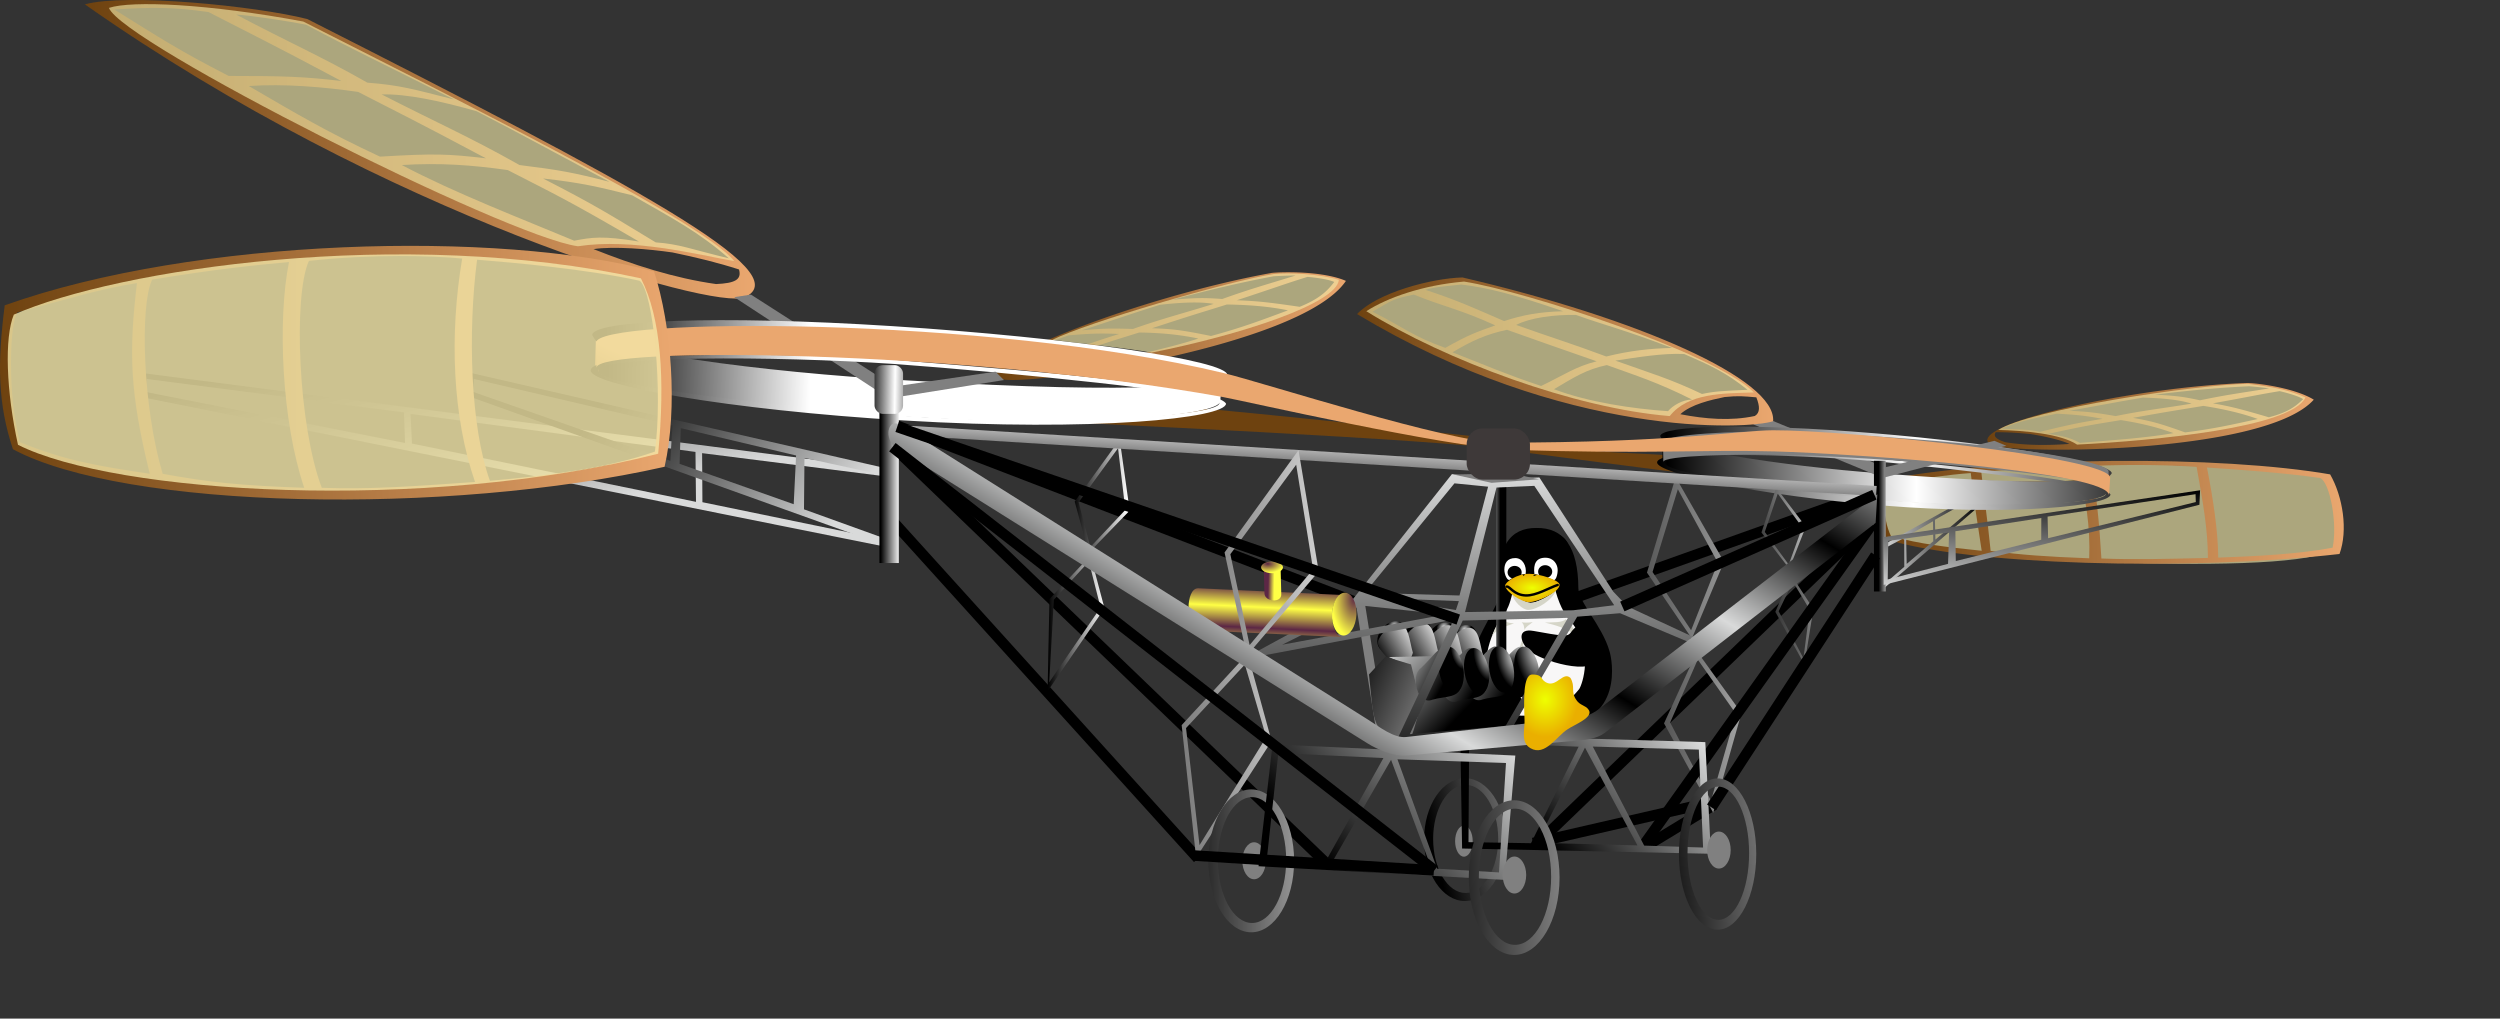 <!--Created with Sodipodi ("http://www.sodipodi.com/")--><svg xmlns:dc="http://purl.org/dc/elements/1.1/" xmlns:cc="http://creativecommons.org/ns#" xmlns:rdf="http://www.w3.org/1999/02/22-rdf-syntax-ns#" xmlns="http://www.w3.org/2000/svg" xmlns:xlink="http://www.w3.org/1999/xlink" xmlns:sodipodi="http://sodipodi.sourceforge.net/DTD/sodipodi-0.dtd" xmlns:inkscape="http://www.inkscape.org/namespaces/inkscape" sodipodi:version="0.34" width="83.26mm" height="33.924mm" xml:space="preserve" sodipodi:docname="helico_cornu.svg" inkscape:version="0.91 r13725"><rect width="100%" height="100%" fill="#333333" stroke="none"/><defs><linearGradient xlink:href="#b" id="A" x1="458.422" y1="216.511" x2="478.356" y2="216.511" gradientTransform="matrix(.347 0 0 .716 -23.999 -99.678)" gradientUnits="userSpaceOnUse"/><linearGradient id="e"><stop style="stop-color:#ef0;stop-opacity:1" offset="0"/><stop style="stop-color:#eaaf00;stop-opacity:1" offset="1"/></linearGradient><linearGradient id="c"><stop style="stop-color:#5c2745;stop-opacity:1" offset="0"/><stop style="stop-color:#ffff45;stop-opacity:1" offset="1"/></linearGradient><linearGradient id="a"><stop style="stop-color:#d9dada;stop-opacity:1" offset="0"/><stop style="stop-color:#000;stop-opacity:1" offset="1"/></linearGradient><linearGradient id="b"><stop style="stop-color:#000;stop-opacity:1" offset="0"/><stop style="stop-color:#fff;stop-opacity:1" offset="1"/></linearGradient><linearGradient xlink:href="#a" id="T" x1="391.328" y1="486.369" x2="402.508" y2="493.044" gradientTransform="matrix(.512 .044 -.031 .624 -9.522 -238.462)" gradientUnits="userSpaceOnUse"/><linearGradient xlink:href="#b" id="K" x1="384.891" y1="488.246" x2="393.428" y2="481.409" gradientTransform="scale(1.026 .975)" gradientUnits="userSpaceOnUse"/><linearGradient inkscape:collect="always" xlink:href="#b" id="G" gradientTransform="scale(1.026 .975)" x1="384.891" y1="488.246" x2="393.428" y2="481.409" gradientUnits="userSpaceOnUse"/><linearGradient inkscape:collect="always" xlink:href="#b" id="E" gradientTransform="scale(1.026 .975)" x1="384.891" y1="488.246" x2="393.428" y2="481.409" gradientUnits="userSpaceOnUse"/><linearGradient xlink:href="#a" id="L" x1="278.582" y1="646.494" x2="296.476" y2="656.928" gradientTransform="matrix(.679 .058 -.023 .47 -.425 -238.018)" gradientUnits="userSpaceOnUse"/><linearGradient xlink:href="#b" id="M" x1="410.161" y1="431.475" x2="452.589" y2="455.954" gradientTransform="matrix(.451 .039 -.035 .708 -.425 -238.018)" gradientUnits="userSpaceOnUse"/><linearGradient xlink:href="#a" id="N" x1="396.712" y1="484.202" x2="397.539" y2="489.143" gradientTransform="matrix(.512 .044 -.031 .624 -.026 -238.464)" gradientUnits="userSpaceOnUse"/><linearGradient xlink:href="#a" id="P" x1="390.002" y1="486.803" x2="405.158" y2="495.298" gradientTransform="matrix(.512 .044 -.031 .624 -3.19 -238.496)" gradientUnits="userSpaceOnUse"/><linearGradient xlink:href="#a" id="R" x1="390.245" y1="486.11" x2="403.833" y2="493.998" gradientTransform="matrix(.512 .044 -.031 .624 -6.328 -238.284)" gradientUnits="userSpaceOnUse"/><linearGradient inkscape:collect="always" xlink:href="#b" id="w" gradientTransform="matrix(1.223 .038 -.003 .107 141.724 -52.602)" spreadMethod="reflect" x1="58.145" y1="989.429" x2="84.071" y2="989.199" gradientUnits="userSpaceOnUse"/><linearGradient inkscape:collect="always" xlink:href="#b" id="u" x1="61.971" y1="934.203" x2="78.073" y2="934.202" gradientTransform="matrix(1.616 0 0 .154 -23.999 -99.678)" gradientUnits="userSpaceOnUse"/><linearGradient inkscape:collect="always" xlink:href="#b" id="t" x1="73.248" y1="815.329" x2="91.829" y2="815.328" gradientTransform="matrix(1.376 .019 -.003 .181 -21.91 -101.625)" gradientUnits="userSpaceOnUse"/><linearGradient xlink:href="#a" id="C" gradientTransform="matrix(.108 0 0 2.295 -23.999 -99.678)" x1="1959.113" y1="68.502" x2="1970.829" y2="68.502" gradientUnits="userSpaceOnUse"/><linearGradient xlink:href="#c" id="ad" x1="190.848" y1="669.282" x2="190.838" y2="679.365" gradientTransform="scale(1.921 .52)" spreadMethod="reflect" gradientUnits="userSpaceOnUse"/><linearGradient inkscape:collect="always" xlink:href="#b" id="j" gradientTransform="matrix(.983 .031 -.004 .134 141.724 -52.602)" spreadMethod="reflect" x1="72.678" y1="815.561" x2="104.478" y2="815.28" gradientUnits="userSpaceOnUse"/><linearGradient xlink:href="#c" id="af" x1="546.828" y1="232.999" x2="549.112" y2="233.102" gradientTransform="scale(.673 1.486)" gradientUnits="userSpaceOnUse"/><linearGradient xlink:href="#d" id="am" x1="29.572" y1="426.205" x2="133.76" y2="426.205" gradientTransform="matrix(.812 0 0 .306 -23.999 -99.678)" gradientUnits="userSpaceOnUse"/><linearGradient xlink:href="#b" id="m" x1="505.31" y1="345.102" x2="559.398" y2="325.549" gradientTransform="matrix(.407 0 0 .612 -23.999 -99.678)" gradientUnits="userSpaceOnUse"/><linearGradient xlink:href="#d" id="p" gradientTransform="matrix(.747 0 0 .333 -23.999 -99.678)" x1="46.424" y1="299.41" x2="159.304" y2="299.41" gradientUnits="userSpaceOnUse"/><linearGradient xlink:href="#d" id="q" gradientTransform="matrix(.897 0 0 .277 -23.999 -99.678)" x1="166.6" y1="483.252" x2="215.537" y2="483.252" gradientUnits="userSpaceOnUse"/><linearGradient xlink:href="#d" id="r" gradientTransform="matrix(.836 0 0 .297 -23.999 -99.678)" x1="232.982" y1="452.522" x2="295.623" y2="452.522" gradientUnits="userSpaceOnUse"/><linearGradient xlink:href="#d" id="s" gradientTransform="matrix(1.103 0 0 .226 -23.999 -99.678)" x1="248.589" y1="655.703" x2="285.845" y2="655.703" gradientUnits="userSpaceOnUse"/><linearGradient xlink:href="#d" id="g" gradientTransform="matrix(1.063 0 0 .234 -23.999 -99.678)" x1="244.815" y1="673.806" x2="300.163" y2="673.806" gradientUnits="userSpaceOnUse"/><linearGradient xlink:href="#b" id="x" x1="65.512" y1="906.92" x2="94.948" y2="906.659" gradientTransform="matrix(1.081 .034 -.004 .121 141.724 -52.602)" spreadMethod="reflect" gradientUnits="userSpaceOnUse"/><linearGradient xlink:href="#b" id="v" x1="66.483" y1="899.075" x2="83.8" y2="899.074" gradientTransform="matrix(1.503 0 0 .165 -23.999 -99.678)" gradientUnits="userSpaceOnUse"/><linearGradient xlink:href="#d" id="ak" x1="89.138" y1="1027.834" x2="105.434" y2="1024.075" gradientTransform="matrix(1.491 0 0 .167 -23.999 -99.678)" gradientUnits="userSpaceOnUse"/><linearGradient xlink:href="#d" id="i" x1="66.968" y1="909.909" x2="71.22" y2="865.194" gradientTransform="matrix(1.505 0 0 .165 -23.999 -99.678)" gradientUnits="userSpaceOnUse"/><linearGradient xlink:href="#b" id="ah" x1="456.318" y1="230.545" x2="585.863" y2="219.025" gradientTransform="matrix(.338 0 0 .737 -23.999 -99.678)" gradientUnits="userSpaceOnUse"/><linearGradient xlink:href="#b" id="B" x1="458.244" y1="268.115" x2="589.541" y2="249.413" gradientTransform="matrix(.331 0 0 .751 -23.999 -99.678)" gradientUnits="userSpaceOnUse"/><linearGradient id="d"><stop style="stop-color:#6e420f;stop-opacity:1" offset="0"/><stop style="stop-color:#eaa76f;stop-opacity:1" offset="1"/></linearGradient><linearGradient xlink:href="#b" id="W" x1="482.702" y1="220.173" x2="504.886" y2="220.173" gradientTransform="matrix(.323 0 0 .77 -23.999 -99.678)" gradientUnits="userSpaceOnUse"/><linearGradient xlink:href="#a" id="aa" x1="312.422" y1="535.194" x2="269.004" y2="555.794" gradientTransform="matrix(.686 0 0 .362 -23.999 -99.678)" gradientUnits="userSpaceOnUse"/><linearGradient xlink:href="#a" id="n" x1="328.213" y1="559.671" x2="292.379" y2="574.318" gradientTransform="matrix(.724 0 0 .344 -23.999 -99.678)" gradientUnits="userSpaceOnUse"/><linearGradient xlink:href="#a" id="ac" x1="312.805" y1="428.011" x2="307.304" y2="538.847" gradientTransform="matrix(.668 0 0 .372 -23.999 -99.678)" gradientUnits="userSpaceOnUse"/><linearGradient xlink:href="#a" id="V" x1="732.215" y1="232.476" x2="626.909" y2="234.455" gradientTransform="matrix(.345 0 0 .722 -23.999 -99.678)" gradientUnits="userSpaceOnUse"/><linearGradient xlink:href="#a" id="l" x1="724.029" y1="264.443" x2="646.655" y2="266.645" gradientTransform="matrix(.345 0 0 .72 -23.999 -99.678)" gradientUnits="userSpaceOnUse"/><linearGradient xlink:href="#a" id="X" x1="684.769" y1="243.034" x2="657.565" y2="245.162" gradientTransform="matrix(.369 0 0 .674 -23.999 -99.678)" gradientUnits="userSpaceOnUse"/><linearGradient xlink:href="#a" id="f" x1="793.565" y1="230.185" x2="751.169" y2="233.982" gradientTransform="matrix(.325 0 0 .765 -23.999 -99.678)" gradientUnits="userSpaceOnUse"/><linearGradient xlink:href="#a" id="h" x1="522.792" y1="323.982" x2="547.715" y2="323.982" gradientTransform="matrix(.499 0 0 .498 -23.999 -99.678)" gradientUnits="userSpaceOnUse"/><linearGradient xlink:href="#a" id="ab" x1="304.578" y1="640.143" x2="312.641" y2="588.69" gradientTransform="matrix(.912 0 0 .273 -23.999 -99.678)" gradientUnits="userSpaceOnUse"/><linearGradient xlink:href="#b" id="y" x1="802.706" y1="100.511" x2="817.254" y2="100.511" gradientTransform="matrix(.168 0 0 1.482 -23.999 -99.678)" gradientUnits="userSpaceOnUse"/><linearGradient xlink:href="#b" id="z" x1="1736.408" y1="94.883" x2="1746.306" y2="94.883" gradientTransform="matrix(.15 0 0 1.662 -23.999 -99.678)" gradientUnits="userSpaceOnUse"/><linearGradient xlink:href="#a" id="ai" x1="231.201" y1="526.217" x2="205.468" y2="540.417" spreadMethod="reflect" gradientTransform="matrix(.86 0 0 .289 -23.999 -99.678)" gradientUnits="userSpaceOnUse"/><linearGradient xlink:href="#b" id="Z" x1="42.614" y1="2940.246" x2="42.845" y2="2770.485" gradientTransform="matrix(4.902 .307 -.003 .051 -23.999 -99.678)" gradientUnits="userSpaceOnUse"/><linearGradient xlink:href="#a" id="o" x1="174.351" y1="490.639" x2="126.406" y2="475.61" gradientTransform="matrix(.775 0 0 .321 -23.999 -99.678)" gradientUnits="userSpaceOnUse"/><linearGradient xlink:href="#a" id="k" x1="121.377" y1="651.453" x2="63.276" y2="598.826" gradientTransform="matrix(1.034 0 0 .24 -23.999 -99.678)" gradientUnits="userSpaceOnUse"/><linearGradient xlink:href="#b" id="al" x1="349.161" y1="228.354" x2="357.708" y2="228.575" gradientTransform="matrix(.382 0 0 .652 -23.999 -99.678)" spreadMethod="reflect" gradientUnits="userSpaceOnUse"/><linearGradient xlink:href="#b" id="Y" x1="444.393" y1="324.205" x2="512.45" y2="323.331" gradientTransform="matrix(.386 0 0 .644 -23.999 -99.678)" gradientUnits="userSpaceOnUse"/><linearGradient xlink:href="#b" id="aj" x1="532.119" y1="326.794" x2="621.843" y2="320.953" gradientTransform="matrix(.382 0 0 .651 -23.999 -99.678)" gradientUnits="userSpaceOnUse"/><linearGradient xlink:href="#b" id="an" x1="650.509" y1="304.887" x2="734.491" y2="287.398" gradientTransform="matrix(.357 0 0 .698 -23.999 -99.678)" gradientUnits="userSpaceOnUse"/><linearGradient inkscape:collect="always" xlink:href="#b" id="I" gradientTransform="scale(1.026 .975)" x1="384.891" y1="488.246" x2="393.428" y2="481.409" gradientUnits="userSpaceOnUse"/><radialGradient xlink:href="#c" id="ag" cx="269.897" cy="465.92" r="3.058" fx="269.897" fy="465.92" gradientTransform="scale(1.363 .734)" gradientUnits="userSpaceOnUse"/><radialGradient xlink:href="#e" id="ap" gradientTransform="scale(1.324 .755)" cx="313.151" cy="610.229" fx="313.151" fy="610.229" r="15.496" gradientUnits="userSpaceOnUse"/><radialGradient xlink:href="#c" id="ae" cx="516.191" cy="264.884" r="7.631" fx="516.191" fy="264.884" gradientTransform="scale(.755 1.324)" gradientUnits="userSpaceOnUse"/><radialGradient xlink:href="#a" id="Q" cx="496.942" cy="309.501" r="5.442" fx="496.942" fy="309.501" gradientTransform="matrix(.429 0 0 .77 -46.03 -63.164)" gradientUnits="userSpaceOnUse"/><radialGradient xlink:href="#a" id="S" cx="496.823" cy="308.958" r="4.271" fx="496.823" fy="308.958" gradientTransform="matrix(.429 0 0 .77 -49.223 -64.652)" gradientUnits="userSpaceOnUse"/><radialGradient xlink:href="#e" id="ao" cx="469.89" cy="350.915" r="8.798" fx="469.89" fy="350.915" gradientTransform="matrix(.465 0 0 .535 -23.999 -99.678)" gradientUnits="userSpaceOnUse"/><radialGradient inkscape:collect="always" xlink:href="#a" id="D" gradientTransform="scale(.845 1.183)" cx="494.854" cy="308.873" fx="494.854" fy="308.873" r="1.833" gradientUnits="userSpaceOnUse"/><radialGradient xlink:href="#a" id="J" cx="494.854" cy="308.873" r="1.833" fx="494.854" fy="308.873" gradientTransform="scale(.845 1.183)" gradientUnits="userSpaceOnUse"/><radialGradient inkscape:collect="always" xlink:href="#a" id="F" gradientTransform="scale(.845 1.183)" cx="494.854" cy="308.873" fx="494.854" fy="308.873" r="1.833" gradientUnits="userSpaceOnUse"/><radialGradient xlink:href="#a" id="O" cx="497.069" cy="308.608" r="7.006" fx="497.069" fy="308.608" gradientTransform="matrix(.429 0 0 .77 -42.88 -61.447)" gradientUnits="userSpaceOnUse"/><radialGradient inkscape:collect="always" xlink:href="#a" id="H" gradientTransform="scale(.845 1.183)" cx="494.854" cy="308.873" fx="494.854" fy="308.873" r="1.833" gradientUnits="userSpaceOnUse"/><radialGradient xlink:href="#a" id="U" cx="496.859" cy="308.348" r="3.188" fx="496.859" fy="308.348" gradientTransform="matrix(.429 0 0 .77 -52.363 -66.516)" gradientUnits="userSpaceOnUse"/></defs><sodipodi:namedview showgrid="false" fit-margin-top="0" fit-margin-left="0" fit-margin-right="0" fit-margin-bottom="0" inkscape:zoom="5.0743654" inkscape:cx="222.2081" inkscape:cy="52.903576" inkscape:window-width="3200" inkscape:window-height="1679" inkscape:window-x="0" inkscape:window-y="0" inkscape:window-maximized="1" inkscape:current-layer="svg602"/><path style="font-size:12px;fill-rule:evenodd" d="M193.404 66.456c-3.276-.037-5.198 2.281-4.679 8.34.188 2.231-11.006 14.98 2.14 16.674l4.816.092c8.871-.55 7.22-8.657 6.914-9.581-.903-3.192-3.898-6.2-3.92-7.913-.02-5.231-1.87-7.667-5.27-7.612z" sodipodi:nodetypes="csccsss" inkscape:connector-curvature="0"/><ellipse style="font-size:12px;fill-rule:evenodd" transform="matrix(.902 .431 -.437 .899 0 0)" cx="205.952" cy="-22.734" rx="1.778" ry="1.156"/><path style="font-size:12px;fill:#f8f7f7;fill-rule:evenodd" d="M198.786 86.723c-1.56 1.958-3.736 3.423-7.237 3.362-3.57-.128-4.694-1.896-4.509-6.545.11-1.978.724-3.626 1.418-4.86.36-.925 1.325-1.247 1.919-4.09.942.964 1.905 1.292 2.288 1.297.73.015 2.53-.88 3.12-1.551.685 2.447 1.441 3.275 1.935 3.867 3.01 3.674 1.413 8.006 1.066 8.52z" sodipodi:nodetypes="cssccscss" inkscape:connector-curvature="0"/><path style="font-size:12px;fill:#d5d5c8;fill-opacity:1;fill-rule:evenodd" d="M191.426 84.05c0 1.72.38 2.565.184 2.565-.197 0-.676-.877-.676-2.596 0-1.72.636-3.599.833-3.599.197 0-.341 1.911-.341 3.63zm5.643-6.114c.63.577 1.16 1.256 1.318 2.09-1.08-.964-2.884-1.41-3.932-1.663.922-.033 2.29.027 2.614-.427zm-5.526.4c.344.329.248.56.372.986.054-.404.675-.711 1.013-1.019-.43.076-.955.087-1.385.033zm-2.51-.598c-.349.412-.784 1.076-1.206 2.247.89-1.03 1.765-1.11 2.75-1.525-.891-.032-1.22-.269-1.544-.722zm6.87-3.529c-.445 1.35-2.493 2.561-3.562 2.561-.624 0-1.888-.98-2.11-2.33.83.84 1.737 1.418 2.436 1.446.774.02 2.518-.898 3.236-1.677z" sodipodi:nodetypes="cccccccccccccccccccccc" inkscape:connector-curvature="0"/><path style="font-size:12px;fill-rule:evenodd" d="M193.068 79.424c-2.182-.408-1.715 1.39-.694 2.378 1.388 1.391 8.48 3.4 8.48.991 0-2.36-.104-4.995-.784-4.777-4.236 1.667-.176 2.655-7.002 1.408z" sodipodi:nodetypes="cscss" inkscape:connector-curvature="0"/><path style="fill:none;fill-opacity:1;fill-rule:evenodd;stroke:#000;stroke-width:1pt;stroke-linecap:butt;stroke-linejoin:miter;stroke-opacity:1" d="m215.73 101.33-8.38 5.087" sodipodi:nodetypes="cc" inkscape:connector-curvature="0"/><path style="fill:none;fill-opacity:1;fill-rule:evenodd;stroke:#000;stroke-width:1pt;stroke-linecap:butt;stroke-linejoin:miter;stroke-opacity:1" d="m215.131 101.03-22.147 5.088" inkscape:connector-curvature="0"/><path style="fill:none;fill-opacity:1;fill-rule:evenodd;stroke:#000;stroke-width:1pt;stroke-linecap:butt;stroke-linejoin:miter;stroke-opacity:1" d="m235.482 65.714-42.05 40.553" inkscape:connector-curvature="0"/><path style="font-size:12px;fill:url(#f);fill-rule:evenodd" d="m225.478 72.384-2.013 4.63 3.669 6.637 1.119-6.999-2.775-4.268zm.198.837-1.792 3.718 3.118 5.92.793-6.114-2.12-3.524z" sodipodi:nodetypes="cccccccccc" inkscape:connector-curvature="0"/><path style="fill:none;fill-opacity:1;fill-rule:evenodd;stroke:#000;stroke-width:1pt;stroke-linecap:butt;stroke-linejoin:miter;stroke-opacity:1" d="M235.482 61.973 196.874 75.74" inkscape:connector-curvature="0"/><path style="fill:none;fill-opacity:1;fill-rule:evenodd;stroke:#000;stroke-width:1pt;stroke-linecap:butt;stroke-linejoin:miter;stroke-opacity:1" d="m112.476 65.715 38.308 42.349" sodipodi:nodetypes="cc" inkscape:connector-curvature="0"/><path style="fill:none;fill-opacity:1;fill-rule:evenodd;stroke:#000;stroke-width:1pt;stroke-linecap:butt;stroke-linejoin:miter;stroke-opacity:1" d="m112.625 56.437 54.32 52.225" inkscape:connector-curvature="0"/><path style="fill:none;fill-opacity:1;fill-rule:evenodd;stroke:#000;stroke-width:1pt;stroke-linecap:butt;stroke-linejoin:miter;stroke-opacity:1" d="m112.925 53.594 57.612 22.147" inkscape:connector-curvature="0"/><path style="font-size:12px;fill:#f3e9a9;fill-opacity:.63;fill-rule:evenodd;stroke-width:1" d="M237.676 61.007c-.261 1.11-1.749 5.415.278 6.778 11.026 3.087 54.141 4.819 55.916 1.016.18-1.176.788-8.285-2.128-8.817-11.37-1.475-36.174-3.131-54.066 1.023z" sodipodi:nodetypes="ccccc" inkscape:connector-curvature="0"/><path style="font-size:12px;fill:url(#g);fill-rule:evenodd" d="M293.303 59.711c1.607 2.813 2.267 7.044 1.178 10.02-19.018 2.192-47.141 1.387-57.049-1.866-1.391-2.389-1.482-4.396-.905-7.38 16.536-3.192 43.208-3.13 56.776-.774zm-45.236-.168c.405 3.548.68 5.266 1.376 9.784-4.796-.501-7.492-.82-11.406-1.81-1.188-2.44-1.053-6.245-.375-6.653 4.562-.641 7.34-1.098 10.405-1.32zm13.282-.852c1.26 3.677 1.77 7.84 1.626 11.583-5.6-.214-8.3-.416-12.406-.928-.354-3.702-1.057-8.513-1.176-9.96 5.584-.444 8.99-.59 11.956-.695zm15.147.077c.741 4.192 1.417 7.777 1.42 11.46-5.797.141-9.205.227-13.405.072-.213-3.762-.716-9.72-1.423-11.64 5.588-.264 10.845-.079 13.408.108zm1.304.082c.748 3.812 1.4 7.967 1.416 11.34 4.574-.162 10.324-.458 14.397-1.253.64-3.008-.34-8.208-1.555-8.768-4.697-.678-10.978-1.11-14.258-1.32z" sodipodi:nodetypes="ccccccccccccccccccccccccc" inkscape:connector-curvature="0"/><path style="font-size:12px;fill:url(#h);fill-rule:evenodd" d="m249.369 62.147.025.906-5.78 4.866-.06-2.496 5.815-3.276zm.172-.475v1.678L237.1 74.085l-.004-5.525 12.447-6.888zm-9.854 6.042.014 3.628-2.405 2.09v-4.457l2.39-1.261zm3.623-2.1.035 2.516-3.342 2.852-.07-3.439 3.377-1.929z" sodipodi:nodetypes="cccccccccccccccccccc" inkscape:connector-curvature="0"/><path style="font-size:12px;fill:url(#i);fill-opacity:1;fill-rule:evenodd" d="m74.9 46.045.132-4.013c-.068 2.674 18.527 6.367 47.094 7.037 13.599.469 60.196 5.427 68.682 6.462 18.024 2.499 9.949.545 32.166 3.041 10.355 1.163 42.117 3.578 42.656.67l-.327 2.624c-.48 2.552-33.21-.014-42.25-1.004-9.06-1.01-14.154-1.677-34.359-4.333-6.363-1.093-51.195-3.301-66.626-3.883-22.197-.688-47.107-3.633-47.169-6.601z" sodipodi:nodetypes="ccscsccscsc" inkscape:connector-curvature="0"/><path style="font-size:12px;fill:url(#j);fill-rule:evenodd" d="M265.137 62.027c-.053 1.36-12.704 2.265-28.13.963-15.426-1.302-27.815-3.38-27.761-4.74.026-.68.005-1.997.069-3.509-.032 1.54 14.375 3.884 27.788 4.87 21.844 1.721 28.145.887 28.238-.072-.147 2.315-.077 1.027-.204 2.488z" sodipodi:nodetypes="ccccccc" inkscape:connector-curvature="0"/><path style="font-size:12px;fill:gray;fill-rule:evenodd" d="m220.666 53.413 15.409 6.366-.142-1.516-12.865-5.318-2.402.468z" sodipodi:nodetypes="ccccc" inkscape:connector-curvature="0"/><path style="font-size:12px;fill:url(#k);fill-rule:evenodd" d="m51.673 52.096.183 3.741 35.751 7.333-.065-6.285-35.869-4.789zm36.704 4.943.039 6.175 22.451 4.628-.003-7.954-22.487-2.849zM17.153 46.86v2.992l95.221 19.155.032-9.859L17.153 46.86zm1.319.846-.188 1.617 32.702 6.438-.138-3.856-32.376-4.199z" sodipodi:nodetypes="cccccccccccccccccccc" inkscape:connector-curvature="0"/><rect style="font-size:12px;fill:gray;fill-rule:evenodd;stroke-width:1" width="1.127" height="16.958" x="157.047" y="114.243" transform="matrix(.972 -.233 .158 .987 0 0)"/><path style="font-size:12px;fill:url(#l);fill-rule:evenodd" d="m215.371 100.782 3.13-10.947-4.8-6.806-3.474 7.917 5.144 9.836zm.276 1.519 3.558-12.544-5.599-7.773-4.15 9.068 6.19 11.249z" inkscape:connector-curvature="0"/><path style="fill:none;fill-opacity:1;fill-rule:evenodd;stroke:#000;stroke-width:1pt;stroke-linecap:butt;stroke-linejoin:miter;stroke-opacity:1" d="m235.632 66.014-28.881 40.553" inkscape:connector-curvature="0"/><ellipse style="fill:gray;fill-opacity:1;fill-rule:evenodd;stroke:none;stroke-width:1pt;stroke-linecap:butt;stroke-linejoin:miter;stroke-opacity:1" cx="184.267" cy="105.878" rx="1.107" ry="1.954"/><path style="font-size:12px;fill:url(#m);fill-rule:evenodd;stroke-width:1" d="M189.534 105.685c0 4.269-2.302 7.73-5.142 7.73-2.839 0-5.14-3.461-5.14-7.73 0-4.27 2.301-7.73 5.14-7.73 2.84 0 5.142 3.46 5.142 7.73zm-.953-.084c0 3.758-1.832 6.805-4.093 6.805s-4.094-3.047-4.094-6.805c0-3.76 1.833-6.806 4.094-6.806 2.26 0 4.093 3.047 4.093 6.806z" inkscape:connector-curvature="0"/><path style="font-size:12px;fill:url(#n);fill-rule:evenodd" d="m199.508 94.105 6.602 12.309-12.644-.332 6.042-11.977zm14.33.25.534 12.329-7.413-.244-6.47-12.467 13.35.382zm-28.915-.921-.079 12.57 7.868.133 5.993-12.148-13.782-.555zm29.731-.021.698 14.055-31.313-.663-.232-14.308 30.847.916z" inkscape:connector-curvature="0"/><path style="font-size:12px;fill:url(#o);fill-rule:evenodd" d="m59.644 47.705-.105 1.617 24.84 8.682.259-4.454-24.994-5.845zm-.74-.846v2.992l53.484 19.155.018-9.859L58.904 46.86zm42.359 10.779-.062 6.474 10.34 3.73-.001-7.954-10.278-2.25zM85.69 53.892l-.15 4.49 14.366 5.087.3-6.135-14.516-3.442z" sodipodi:nodetypes="cccccccccccccccccccc" inkscape:connector-curvature="0"/><path style="font-size:12px;fill:url(#p);fill-rule:evenodd" d="M90.14 35.756c-5.269-.74-10.46-2.425-15.433-4.4 2.54-.39 7.043 0 9.946.423 3.04.635 5.67 1.27 8.368 2.142.37 1.297-.54 1.729-2.88 1.835zm1.603-3.237c-4.867-1.177-6.214-1.798-9.206-2.01-5.954-3.598-7.407-4.564-14.179-8.042 4.868.543 6.955 1.058 11.216 2.116 5.003 2.857 8.465 4.67 12.169 7.936zM80.42 30.403c-4.656-.754-5.897-.529-8.148-.106-6.59-2.75-15.131-6.045-21.691-9.523 4.761-.303 8.859 0 13.332.635 5.743 2.963 7.301 3.611 16.507 8.994zm-3.704-7.513c-4.55-1.177-6.214-1.481-11.322-2.116-6.377-3.598-10.581-5.41-17.353-8.888 3.174-.092 7.484.846 11.957 2.116 5.743 2.963 7.407 3.929 16.718 8.888zm-15.554-2.962c-4.656-.543-6.32-.635-13.333-.212-6.59-3.069-10.37-5.305-16.507-8.888 4.445-.304 9.283.105 13.756.74 5.743 2.963 6.772 3.4 16.084 8.36zm-4.021-7.407c-5.08-1.284-6.743-1.8-10.899-2.117-5.954-3.386-9.946-5.092-16.507-8.57 1.905.12 6.637.846 8.783 1.27 5.743 3.068 9.206 4.669 18.623 9.417zm-14.18-2.328c-4.655-.543-7.165-.635-14.178-.635-6.378-3.28-8.465-4.67-14.39-8.36 4.655-.303 7.377-.317 11.85.318 5.743 2.963 7.407 3.717 16.719 8.677zM93.73 37.415C90.037 39.141 48.71 27.283 10.685.55c5.142-1.435 21.537.207 27.996 1.848 40.701 20.666 61.96 31.915 55.05 35.017z" inkscape:connector-curvature="0"/><path style="font-size:12px;fill:url(#q);fill-rule:evenodd" d="M125.907 47.657c1.954 1.186 37.771-3.77 43.507-12.3-2.776-1.209-7.75-1.169-9.317-1.009-15.976 2.868-37.853 11.153-34.19 13.309zm29.776-9.863c2.62.1 4.02.256 7.917.826 2.887-1.167 3.703-2.346 4.35-3.126-.665-.322-2.283-.55-3.377-.641-3.362 1.056-3.43 1.15-8.89 2.941zm-8.12-.062c2.897-.247 3.957-.27 6.285-.096 3.504-1.256 5.185-1.703 9.242-2.957a53.587 53.587 0 0 0-2.784.098c-3.633.686-7.236 1.492-12.743 2.955zm-2.553 3.585c2.619.1 3.549.188 7.422.975 3.838-1.041 6.068-1.883 9.684-3.226-2.453-.517-5.165-.7-7.688-.737-3.361 1.056-3.958 1.197-9.418 2.988zm-8.815.258c2.596-.235 3.539-.256 6.414-.167 3.751-1.33 6.191-1.92 10.154-3.157-1.759-.305-4.207-.173-6.766.116-3.362 1.056-4.342 1.417-9.802 3.208zm-2.489 3.56c2.631-.009 3.308.207 4.535.608 3.82-.878 8.756-1.877 12.602-3.13-2.63-.544-4.924-.72-7.447-.758-3.362 1.056-4.265 1.262-9.69 3.28zm-6.414.167c2.773-.21 3.557-.42 5.232-.285 3.516-1.364 4.378-1.743 8.341-2.98-2.736-.116-3.926-.021-6.355.176-2.944 1.062-4.972 1.712-7.218 3.09zm.705 1.794c2.972.047 5.953-.396 8.83-1.007-1.389-.406-3.914-.573-5.552-.591-1.725.079-3.224.191-4.773.42-.28.637.2.933 1.495 1.178z" sodipodi:nodetypes="ccccccccccccccccccccccccccccccccccccccc" inkscape:connector-curvature="0"/><path style="font-size:12px;fill:url(#r);fill-rule:evenodd" d="M220.886 52.362c-3.055.653-6.248.383-9.378-.223 1.328-1.238 3.891-1.818 5.577-2.163 1.802-.177 2.33-.1 3.99.039.455 1.143.484 1.941-.19 2.347zm-.92-3.296c-2.917.13-4.036.165-5.73.524-3.985-1.903-6.492-2.62-10.906-4.197 2.794-.42 5.996-.959 8.66-.835 3.316 1.44 5.299 2.341 7.976 4.508zm-6.99 1.224c-1.22.032-2.454.78-3.017 1.466-4.384-.294-10.057-1.133-14.354-2.765 2.572-1.52 4.059-2.491 6.653-3.039 3.745 1.35 6.388 2.167 10.719 4.338zm-2.512-6.49c-2.741.049-5.438.364-8.277 1.075-4.22-1.582-6.928-2.397-11.342-3.974 1.736-.908 4.82-1.316 7.537-1.257 3.745 1.35 5.979 1.818 12.082 4.157zm-9.491 1.676c-2.677.683-3.935 1.634-6.987 3.108-4.34-1.444-6.754-2.5-11.155-4.237 2.396-1.437 4.27-2.288 6.863-2.835 3.746 1.35 5.81 2.05 11.279 3.964zm-4.219-6.3c-3.054.085-5.07.47-7.426 1.24-3.945-1.7-5.608-2.513-9.905-3.934 1.076-.377 3.24-.517 4.507-.666 3.343.393 6.703 1.253 12.824 3.36zm-8.539 1.778c-2.465.895-3.264 1.13-6.292 2.835-4.158-1.49-5.174-2.553-9.161-4.551 2.513-1.493 2.606-1.61 5.2-2.158 3.851 1.562 5.843 1.854 10.253 3.874zm34.975 12.068c-3.083 1.016-26.197 2.252-52.373-13.49 2.564-2.7 9.385-4.51 13.27-4.607 22.092 5.157 39.519 12.782 39.103 18.097z" sodipodi:nodetypes="ccccccccccccccccccccccccccccccccccccccc" inkscape:connector-curvature="0"/><path style="font-size:12px;fill:url(#s);fill-rule:evenodd" d="M252.406 55.665c2.673.422 5.417.4 8.09.214-1.201-.545-3.457-1.019-4.931-1.245-1.566-.148-2.931-.238-4.357-.228-.334.542.062.871 1.198 1.259zM252 53.948c2.526.164 3.26.074 4.753.41 3.343-.789 4.17-1.022 7.9-1.637-2.453-.455-3.537-.521-5.752-.652-2.79.586-4.701.917-6.901 1.88zm5.804.668c2.373.327 2.955.61 4.01 1.13 3.556-.309 8.134-.584 11.76-1.23-2.3-.828-4.347-1.282-6.617-1.638-3.165.529-4.005.6-9.153 1.738zm2.697-2.91c2.37.118 3.223.22 5.804.667 3.55-.728 5.826-.95 9.556-1.566-1.547-.502-3.771-.695-6.115-.76-3.165.529-4.095.73-9.245 1.659zm7.98.89c2.348.426 3.176.624 6.567 1.833 3.593-.454 5.71-.933 9.142-1.689-2.146-.782-4.568-1.294-6.838-1.65-3.165.528-3.72.58-8.871 1.507zm2.758-2.924c2.643.146 3.602.26 5.678.715 3.32-.691 4.892-.882 8.71-1.5a48.405 48.405 0 0 0-2.524-.268c-3.362.159-6.713.43-11.864 1.053zm7.313 1.093c2.348.424 3.591.745 7.032 1.76 2.751-.69 3.637-1.655 4.32-2.28-.558-.377-1.988-.79-2.963-1.012-3.165.528-3.239.604-8.389 1.532zm-28.1 5.141c1.61 1.326 34.532 1.405 40.79-5.598-2.35-1.45-6.838-2.049-8.272-2.104-14.768.485-35.547 5.28-32.519 7.702z" sodipodi:nodetypes="ccccccccccccccccccccccccccccccccccccccc" inkscape:connector-curvature="0"/><path style="font-size:12px;fill:url(#t);fill-rule:evenodd" d="M153.594 50.521c-.041 1.84-17.719 3.35-39.333 1.938-21.615-1.412-39-3.94-38.958-5.78.02-.92-.043-2.7.01-4.744-.007 2.082 20.209 4.924 38.998 5.955 30.604 1.832 39.4.562 39.506-.736-.148 3.133-.082 1.39-.223 3.367z" sodipodi:nodetypes="ccccccc" inkscape:connector-curvature="0"/><path style="font-size:12px;fill:gray;fill-rule:evenodd" d="m92.422 37.401 17.953 11.753.157-1.815-16.008-10.256-2.102.318z" sodipodi:nodetypes="ccccc" inkscape:connector-curvature="0"/><path style="font-size:12px;fill:url(#u);fill-rule:evenodd" d="M74.538 42.169c.042-1.84 15.687-2.533 37.82-1.115 22.135 1.418 42.165 4.3 42.124 6.14-1.86 2.767-2.328-3.205-41.552-5.393-41.04-1.578-36.746 3.078-38.392.368z" sodipodi:nodetypes="ccccc" inkscape:connector-curvature="0"/><path style="font-size:12px;fill:url(#v);fill-rule:evenodd" d="M153.49 50.736c-.127 2.002-25.649 2.688-39.745 1.612-10.997-.828-38.521-3.49-38.437-5.706.072-1.847 21.792-1.879 37.325-.823 13.935 1.022 40.888 3.673 40.856 4.917zm.835.068c-.042 1.84-16.63 3.565-40.535 2.122-22.181-1.334-39.488-4.46-39.446-6.3.05-2.885 32.848-1.88 37.652-1.389 5.909.604 40.68 2.856 42.329 5.567z" sodipodi:nodetypes="csssscscsc" inkscape:connector-curvature="0"/><path style="font-size:12px;fill:url(#w);fill-rule:evenodd" d="M208.972 54.909c.054-1.36 11.2-1.687 26.938-.375s29.959 3.683 29.905 5.043c-1.36 2.024-1.614-2.399-29.508-4.484-29.194-1.655-26.199 1.84-27.335-.184z" sodipodi:nodetypes="ccccc" inkscape:connector-curvature="0"/><path style="font-size:12px;fill:url(#x);fill-rule:evenodd" d="M265.656 62.244c-.054 1.36-11.712 2.739-28.68 1.388-15.742-1.25-28.447-4.067-28.394-5.427.074-2.133 23.664-1 27.071-.58 4.19.516 28.867 2.595 30.003 4.62zm-.593-.06c-.116 1.48-18.259 1.684-28.26.72-7.803-.742-27.325-3.038-27.236-4.676.075-1.365 15.508-1.13 26.531-.165 9.888.921 29.004 3.202 28.965 4.121z" sodipodi:nodetypes="cscsccssss" inkscape:connector-curvature="0"/><path style="font-size:12px;fill:gray;fill-rule:evenodd;stroke-width:1" d="m265.409 59.32.022 2.203c-.038-1.305-28.586-4.224-42.686-4.3-3.647-.022-13.432.066-13.374.932l-.04-2.45c-.064-1.116 9.986-1.45 13.636-1.352 24.393.651 42.426 3.493 42.442 4.967z" sodipodi:nodetypes="ccsccsc" inkscape:connector-curvature="0"/><rect style="font-size:12px;fill:url(#y);fill-rule:evenodd;stroke-width:1" width="2.441" height="21.565" x="110.695" y="49.306"/><rect style="font-size:12px;fill:url(#z);fill-rule:evenodd;stroke-width:1" width="1.481" height="16.449" x="235.88" y="58.004"/><path style="font-size:12px;fill:url(#A);fill-rule:evenodd" d="m140.733 56.41-4.962 6.814 1.474 5.631 4.407-4.678-.92-7.767zm.208-1.093-5.666 7.815 1.763 6.455 5.162-5.322-1.259-8.948z" inkscape:connector-curvature="0"/><path style="font-size:12px;fill:url(#B);fill-rule:evenodd" d="m150.985 106.379 8.4-13.586-2.689-9.146-7.406 8 1.695 14.731zm-.426 1.592 9.502-14.688-3.016-11.004-8.306 8.994 1.82 16.698z" sodipodi:nodetypes="cccccccccc" inkscape:connector-curvature="0"/><rect style="font-size:12px;fill:url(#C);fill-rule:evenodd;stroke-width:1" width="1.27" height="26.886" x="188.337" y="57.523"/><g transform="matrix(.5 .043 -.031 .638 -.33 -237.625)" style="font-size:12px"><ellipse style="font-size:12px;fill:url(#D);fill-rule:evenodd" transform="matrix(-.512 -.688 -.716 .492 874.129 577.67)" cx="416.279" cy="367.262" rx="3.183" ry="4.456"/><path style="font-size:12px;fill:url(#E);fill-rule:evenodd" d="M399.738 469.366c2.435.029 2.746 3.093 3.785 5.415-.633 2.188-2.798 3.9-5.063 2.56-1.515-1.617-4.724-3.006-3.585-4.747.926-1.596 2.939-3.127 4.863-3.228z" sodipodi:nodetypes="ccccc" inkscape:connector-curvature="0"/></g><g transform="matrix(.5 .043 -.031 .638 -2.953 -237.946)" style="font-size:12px"><ellipse style="font-size:12px;fill:url(#F);fill-rule:evenodd" transform="matrix(-.512 -.688 -.716 .492 874.129 577.67)" cx="416.279" cy="367.262" rx="3.183" ry="4.456"/><path style="font-size:12px;fill:url(#G);fill-rule:evenodd" d="M399.738 469.366c2.435.029 2.746 3.093 3.785 5.415-.633 2.188-2.798 3.9-5.063 2.56-1.515-1.617-4.724-3.006-3.585-4.747.926-1.596 2.939-3.127 4.863-3.228z" sodipodi:nodetypes="ccccc" inkscape:connector-curvature="0"/></g><g transform="matrix(.5 .043 -.031 .638 -5.995 -238.16)" style="font-size:12px"><ellipse style="font-size:12px;fill:url(#H);fill-rule:evenodd" transform="matrix(-.512 -.688 -.716 .492 874.129 577.67)" cx="416.279" cy="367.262" rx="3.183" ry="4.456"/><path style="font-size:12px;fill:url(#I);fill-rule:evenodd" d="M399.738 469.366c2.435.029 2.746 3.093 3.785 5.415-.633 2.188-2.798 3.9-5.063 2.56-1.515-1.617-4.724-3.006-3.585-4.747.926-1.596 2.939-3.127 4.863-3.228z" sodipodi:nodetypes="ccccc" inkscape:connector-curvature="0"/></g><g transform="matrix(.5 .043 -.031 .638 -9.2 -238.098)" style="font-size:12px"><ellipse style="font-size:12px;fill:url(#J);fill-rule:evenodd" transform="matrix(-.512 -.688 -.716 .492 874.129 577.67)" cx="416.279" cy="367.262" rx="3.183" ry="4.456"/><path style="font-size:12px;fill:url(#K);fill-rule:evenodd" d="M399.738 469.366c2.435.029 2.746 3.093 3.785 5.415-.633 2.188-2.798 3.9-5.063 2.56-1.515-1.617-4.724-3.006-3.585-4.747.926-1.596 2.939-3.127 4.863-3.228z" sodipodi:nodetypes="ccccc" inkscape:connector-curvature="0"/></g><path style="font-size:12px;fill:url(#L);fill-rule:evenodd" d="m174.804 82.7 2.799 1.263 1.175 4.764-1.03 3.634c-.31.612-.95 1.052-1.268 1.039l12.826-.33c.355.002.917-.363 1.108-.857l1.272-3.463-1.402-5.042-2.803-1.265-12.677.257z" sodipodi:nodetypes="ccccccccccc" inkscape:connector-curvature="0"/><path style="font-size:12px;fill:url(#M);fill-rule:evenodd" d="m174.382 82.662-2.064 2.237.37 3.616c.145 1.416.474 2.94 1.235 3.413l1.95 1.212c1.044.65 1.685.062 2.09-1.316l.895-3.05-1.247-5.137-3.23-.975z" sodipodi:nodetypes="ccssssccc" inkscape:connector-curvature="0"/><path style="font-size:12px;fill:url(#N);fill-rule:evenodd" d="M191.618 81.468c-.79-.446-2.006 1.508-3.301 2.65-1.337.973-.387 4.742 1.5 3.946 1.474-.447 3.602-.14 3.543-1.942-1.92.048-3.915-2.617-1.742-4.654z" sodipodi:nodetypes="ccccc" inkscape:connector-curvature="0"/><ellipse style="font-size:12px;fill:url(#O);fill-rule:evenodd" transform="matrix(.857 -.515 .27 .963 0 0)" cx="168.297" cy="177.548" rx="1.615" ry="2.899"/><path style="font-size:12px;fill:url(#P);fill-rule:evenodd" d="M188.455 81.437c-.791-.446-2.007 1.507-3.302 2.65-1.337.973-.387 4.742 1.5 3.946 1.474-.448 3.602-.14 3.544-1.943-1.922.048-3.915-2.617-1.742-4.653z" sodipodi:nodetypes="ccccc" inkscape:connector-curvature="0"/><ellipse style="font-size:12px;fill:url(#Q);fill-rule:evenodd" transform="matrix(.857 -.515 .27 .963 0 0)" cx="165.146" cy="175.831" rx="1.615" ry="2.899"/><path style="font-size:12px;fill:url(#R);fill-rule:evenodd" d="M185.317 81.648c-.791-.446-2.007 1.508-3.302 2.65-1.337.973-.387 4.742 1.5 3.946 1.474-.447 3.602-.14 3.543-1.943-1.92.048-3.915-2.616-1.741-4.653z" sodipodi:nodetypes="ccccc" inkscape:connector-curvature="0"/><ellipse style="font-size:12px;fill:url(#S);fill-rule:evenodd" transform="matrix(.857 -.515 .27 .963 0 0)" cx="161.953" cy="174.343" rx="1.615" ry="2.899"/><path style="font-size:12px;fill:url(#T);fill-rule:evenodd" d="M182.122 81.47c-.79-.446-2.007 1.507-3.301 2.65-1.338.973-.388 4.742 1.5 3.946 1.474-.448 3.602-.14 3.543-1.943-1.921.048-3.915-2.617-1.742-4.653z" sodipodi:nodetypes="ccccc" inkscape:connector-curvature="0"/><ellipse style="font-size:12px;fill:url(#U);fill-rule:evenodd" transform="matrix(.857 -.515 .27 .963 0 0)" cx="158.813" cy="172.479" rx="1.615" ry="2.899"/><path style="font-size:12px;fill:url(#V);fill-rule:evenodd" d="m210.92 60.061-3.612 12.015 5.652 8.302 4.044-9.65-6.085-10.667zm.275 1.52-3.183 10.417 4.853 7.335 3.368-8.5-5.038-9.253z" sodipodi:nodetypes="cccccccccc" inkscape:connector-curvature="0"/><path style="font-size:12px;fill:url(#W);fill-rule:evenodd" d="m131.863 87.007 7.163-10.44-1.763-6.647-5.163 5.48-.237 11.607zm.209-1.125 6.458-9.41-1.474-5.799-4.408 4.817-.576 10.392z" sodipodi:nodetypes="cccccccccc" inkscape:connector-curvature="0"/><path style="font-size:12px;fill:url(#X);fill-rule:evenodd" d="m223.574 61.379-1.855 5.65 3.51 4.559 2.072-5.289-3.727-4.92zm.197.758-1.633 4.824 3.012 4.101 1.693-4.678-3.072-4.247z" sodipodi:nodetypes="cccccccccc" inkscape:connector-curvature="0"/><path style="font-size:12px;fill:url(#Y);fill-rule:evenodd;stroke-width:1" d="M162.894 108.358c0 4.967-2.416 8.994-5.396 8.994s-5.397-4.027-5.397-8.994c0-4.968 2.416-8.994 5.397-8.994 2.98 0 5.396 4.026 5.396 8.994zm-1-.098c0 4.374-1.923 7.919-4.296 7.919-2.374 0-4.298-3.545-4.298-7.919 0-4.373 1.924-7.919 4.298-7.919 2.373 0 4.297 3.546 4.297 7.92z" inkscape:connector-curvature="0"/><ellipse style="fill:gray;fill-opacity:1;fill-rule:evenodd;stroke:none;stroke-width:1pt;stroke-linecap:butt;stroke-linejoin:miter;stroke-opacity:1" cx="157.856" cy="108.347" rx="1.481" ry="2.328"/><path style="font-size:12px;fill:url(#Z);fill-rule:evenodd" d="m113.327 53.525.522 1.267 122.3 7.649.076-1.267-122.898-7.65z" sodipodi:nodetypes="ccccc" inkscape:connector-curvature="0"/><path style="font-size:12px;fill:url(#aa);fill-rule:evenodd" d="m175.097 95.64-7.465 12.963 12.523.625-5.058-13.588zm-14.183-.848-1.47 13.46 7.347.313 7.346-13.147-13.223-.626zm28.65 1.252-.881 13.773-7.787-.47-4.996-13.772 13.664.47zm-29.384-2.347-1.764 15.338 31.001 1.721 1.322-15.65-30.56-1.41z" inkscape:connector-curvature="0"/><path style="font-size:12px;fill:url(#ab);fill-rule:evenodd" d="m256.948 65.203-.013 2.74-10.753 2.675-.052-3.749 10.818-1.666zm-11.607 1.82-.133 3.948-7.593 1.966.072-4.848 7.654-1.066zm31.59-5.31-.084 1.824-39.74 10.084-.04-6.009 39.863-5.899zm-.571.494.033.989-18.59 4.553-.068-2.723 18.624-2.819z" sodipodi:nodetypes="cccccccccccccccccccc" inkscape:connector-curvature="0"/><path style="font-size:12px;fill:url(#ac);fill-rule:evenodd" d="m184.117 78.113-6.664 14.303 12.062-1.047 7.849-13.599-13.247.343zm-22.73 3.043 20.528-3.809-10.625-1.138-9.903 4.947zm21.374-21.48-12.486 15.766-13.914 7.566 26.623-5.026-7.232 15.337 14.416-1.404 8.36-14.29 5.396-.437 8.513 3.58.571-.65-8.17-3.79-1.777-1.868-9.295-14.36-6.349.21-4.656-.634zm.318 1.164-11.266 13.774 11.895.346 3.603-13.697-4.232-.423zm5.29.53-3.958 15.672 13.588-.224 5.185-.635-10.053-15.025-4.761.211zm28.359 13.86zm-42.824.062 9.353 1.496.374-1.122-9.727-.374z" sodipodi:nodetypes="ccccccccccccccccccccccccccccccccccccccccc" inkscape:connector-curvature="0"/><g transform="translate(-23.999 -99.678) scale(.499)"><path style="font-size:12px;fill:url(#ad);fill-rule:evenodd" d="M350.93 349.229c-3.394.141-2.546 10.042 0 10.608h36.918c-3.395-.141-4.243-10.467 0-10.608H350.93z" sodipodi:nodetypes="ccccc" transform="rotate(2.673 373.88 336.342)" inkscape:connector-curvature="0"/><path style="font-size:12px;fill:url(#ae);fill-rule:evenodd" d="M390.247 354.809c-.14 2.985-1.629 5.34-3.326 5.261-1.697-.08-2.96-2.563-2.82-5.548.139-2.985 1.628-5.34 3.325-5.261 1.697.08 2.96 2.563 2.82 5.548z" inkscape:connector-curvature="0"/><path style="font-size:12px;fill:url(#af);fill-rule:evenodd" d="m366.843 341.803.212 7.638c.06 2.122 4.303 2.536 4.244.212l-.212-8.275c.075 2.952-4.178 2.81-4.244.425z" sodipodi:nodetypes="cssss" inkscape:connector-curvature="0"/><ellipse style="fill:url(#ag);fill-opacity:1;fill-rule:evenodd;stroke:none;stroke-width:1pt;stroke-linecap:butt;stroke-linejoin:miter;stroke-opacity:1" cx="368.965" cy="342.864" rx="2.758" ry="1.485"/></g><path style="font-size:12px;fill:url(#ah);fill-rule:evenodd" d="m163.45 56.66-9.311 12.88 2.804 12.992 9.047-10.61-2.54-15.262zm-.297 1.835-8.286 11.266 2.425 11.435 7.988-9.538-2.127-13.163z" sodipodi:nodetypes="cccccccccc" inkscape:connector-curvature="0"/><path style="font-size:12px;fill:url(#ai);fill-rule:evenodd" d="M113.348 53.539c-1.552-1.129-2.258 1.763-.424 2.963l59.15 37.034c1.356.85 3.367 1.7 4.96 1.561l21.203-1.848c1.273-.111 2.768-.232 3.778-1.016l34.077-26.42.211-3.597-34.887 26.923c-1.25.965-2.134 1.116-3.277 1.245l-21.131 2.385c-1.574.178-3.394-1.293-4.828-2.195l-58.832-37.035z" sodipodi:nodetypes="ccssssccssssc" inkscape:connector-curvature="0"/><path style="font-size:12px;fill:url(#aj);fill-rule:evenodd;stroke-width:1" d="M196.306 110.467c0 5.376-2.559 9.735-5.714 9.735-3.156 0-5.714-4.359-5.714-9.735 0-5.377 2.558-9.735 5.714-9.735 3.155 0 5.714 4.358 5.714 9.735zm-1.059-.106c0 4.733-2.037 8.57-4.55 8.57-2.512 0-4.55-3.837-4.55-8.57 0-4.734 2.038-8.571 4.55-8.571 2.513 0 4.55 3.837 4.55 8.57z" inkscape:connector-curvature="0"/><path style="font-size:12px;fill:gray;fill-rule:evenodd" d="m252.536 56.107-15.26 3.97-.157-1.216 13.912-3.372 1.505.618z" sodipodi:nodetypes="ccccc" inkscape:connector-curvature="0"/><ellipse style="fill:gray;fill-opacity:1;fill-rule:evenodd;stroke:none;stroke-width:1pt;stroke-linecap:butt;stroke-linejoin:miter;stroke-opacity:1" cx="190.627" cy="110.143" rx="1.481" ry="2.328"/><ellipse style="fill:gray;fill-opacity:1;fill-rule:evenodd;stroke:none;stroke-width:1pt;stroke-linecap:butt;stroke-linejoin:miter;stroke-opacity:1" cx="216.366" cy="107" rx="1.481" ry="2.328"/><path style="font-size:12px;fill:url(#ak);fill-opacity:1;fill-rule:evenodd" d="m75.038 43.134.043 3.155c-.057-2.723 45.592-2.291 78.888 3.694 2.727.502 27.643 6.21 36.182 6.626 16.99.589 23.935-.041 33.235.214 10.416.281 42.04 2.565 42.08 5.522l.15-2.216c-.042-2.596-33.358-6.009-42.452-5.971-4.213.018-12.46 1.558-34.329 1.558-6.456 0-29.639-7.502-34.76-8.746-29.816-7.202-79.186-7.026-79.037-3.836z" sodipodi:nodetypes="ccscsccscsc" inkscape:connector-curvature="0"/><rect style="font-size:12px;fill:gray;fill-rule:evenodd;stroke-width:1" width="1.481" height="4.55" x="189.497" y="55.29"/><path style="font-size:12px;fill:gray;fill-rule:evenodd" d="m182.957 59.729 4.789 1.047 5.986-.448-3.592-.749-7.183.15z" sodipodi:nodetypes="ccccc" inkscape:connector-curvature="0"/><rect style="font-size:12px;fill:#3e3939;fill-opacity:1;fill-rule:evenodd" width="7.969" height="6.441" x="184.613" y="53.928" ry="2.013"/><path style="font-size:12px;fill:gray;fill-rule:evenodd" d="m113.268 49.929 13.1-2.09-1.067-1.056-12.202 1.791.17 1.355z" sodipodi:nodetypes="ccccc" inkscape:connector-curvature="0"/><rect style="font-size:12px;fill:url(#al);fill-rule:evenodd" width="3.591" height="6.135" x="110.081" y="45.962" ry="1.047"/><path style="font-size:12px;fill:url(#am);fill-rule:evenodd" d="M60.05 32.689c-1.179 9.045-.845 21.06 1.62 27.834 6.588-.59 14.874-1.558 20.764-3.682 1.031-7.426-.186-20.176-1.914-21.501-6.735-1.473-15.758-2.271-20.47-2.651zm-1.874-.147c-1.62 9.63-1.225 19.88 1.62 28.128-8.346.589-13.254.941-19.292.736-2.945-7.716-3.634-24.152-1.62-28.57 8.053-.883 15.61-.647 19.292-.294zm-21.795.441c-1.473 7.274-.931 20.029 1.914 28.423-8.052-.294-11.928-.679-17.819-1.767-2.503-8.305-2.898-21.207-1.325-24.447 8.052-1.325 12.96-1.824 17.23-2.209zm-19.145 2.651c-1.03 8.751-.922 13.696 1.62 24.005-6.882-1.03-10.75-1.705-16.347-3.976-1.62-5.953-1.286-15.316-.294-16.347 6.588-1.767 10.603-3.007 15.021-3.682zm65.092-1.472c2.21 6.85 3.003 17.23 1.326 24.593-27.45 6.186-67.89 5.377-82.028-2.209C-.29 50.727-.346 45.796.595 38.432c23.914-8.541 62.294-9.5 81.733-4.27z" inkscape:connector-curvature="0"/><path style="font-size:12px;fill:#f3e9a9;fill-opacity:.63;fill-rule:evenodd;stroke-width:1" d="M92.423 32.868c-4.788-.852-12.817-2.918-19.678-1.87C63.79 29.8 15.357 5.38 13.711.993 16.554.05 26.23.47 38.178 2.714c17.634 8.98 50.205 25.02 54.245 30.154z" sodipodi:nodetypes="ccccc" inkscape:connector-curvature="0"/><path style="font-size:12px;fill:#f3e7a8;fill-opacity:.796;fill-rule:evenodd;stroke-width:1" d="M82.846 57.11c-29.629 7.518-68.467 5.013-80.582-1.122C.773 49.254.543 42.48 1.74 39.602c13.019-5.722 48.864-11.149 78.937-4.564 2.538 4.938 3.067 12.759 2.17 22.072z" sodipodi:nodetypes="ccccc" inkscape:connector-curvature="0"/><path style="font-size:12px;fill:#f3e9a9;fill-opacity:.63;fill-rule:evenodd;stroke-width:1" d="M220.77 49.4c-3.89.121-8.295.054-10.591 2.972-12.023-.973-28.245-7.016-38.196-13.198 2.618-1.692 7.091-3.283 12.305-3.732 7.683 1.197 31.618 8.974 36.482 13.958z" sodipodi:nodetypes="ccccc" inkscape:connector-curvature="0"/><path style="font-size:12px;fill:#f3e9a9;fill-opacity:.63;fill-rule:evenodd;stroke-width:1" d="M251.518 54.124c3.18.063 7.903.476 9.93 1.84 9.828-.505 26.981-2.14 28.756-5.943-2.14-.877-3.178-1.178-7.216-1.71-6.58.097-27.494 3.23-31.47 5.813z" sodipodi:nodetypes="ccccc" inkscape:connector-curvature="0"/><path style="fill:none;fill-opacity:1;fill-rule:evenodd;stroke:#000;stroke-width:1pt;stroke-linecap:butt;stroke-linejoin:miter;stroke-opacity:1" d="m112.925 53.743 70.631 24.242" inkscape:connector-curvature="0"/><path style="fill:none;fill-opacity:1;fill-rule:evenodd;stroke:#000;stroke-width:1pt;stroke-linecap:butt;stroke-linejoin:miter;stroke-opacity:1" d="m180.563 109.534-68.237-53.247" sodipodi:nodetypes="cc" inkscape:connector-curvature="0"/><path style="fill:none;fill-opacity:1;fill-rule:evenodd;stroke:#000;stroke-width:1pt;stroke-linecap:butt;stroke-linejoin:miter;stroke-opacity:1" d="M235.931 62.272 204.207 76.34" inkscape:connector-curvature="0"/><path style="fill:none;fill-opacity:1;fill-rule:evenodd;stroke:#000;stroke-width:1pt;stroke-linecap:butt;stroke-linejoin:miter;stroke-opacity:1" d="m215.43 101.628 20.651-31.724" inkscape:connector-curvature="0"/><path style="font-size:12px;fill:url(#an);fill-rule:evenodd;stroke-width:1" d="M221.066 107.504c0 5.26-2.18 9.523-4.867 9.523-2.689 0-4.868-4.264-4.868-9.523 0-5.26 2.18-9.523 4.868-9.523s4.867 4.263 4.867 9.523zm-.901-.104c0 4.631-1.736 8.385-3.876 8.385-2.14 0-3.876-3.754-3.876-8.385 0-4.63 1.735-8.384 3.876-8.384 2.14 0 3.876 3.754 3.876 8.384z" inkscape:connector-curvature="0"/><path style="fill:none;fill-opacity:1;fill-rule:evenodd;stroke:#000;stroke-width:1pt;stroke-linecap:butt;stroke-linejoin:miter;stroke-opacity:1" d="m150.26 107.689 30.229 1.87" sodipodi:nodetypes="cc" inkscape:connector-curvature="0"/><path style="font-size:12px;fill:#f3e9a9;fill-opacity:.63;fill-rule:evenodd;stroke-width:1" d="M132.46 42.773c3.404.437 9.698 1.075 12.473 1.615 11.25-2.225 23.315-6.18 23.594-9.16-2.216-.727-6.396-.953-8.19-.736-5.832.92-23.603 6.147-27.878 8.281z" sodipodi:nodetypes="ccccc" inkscape:connector-curvature="0"/><path style="font-size:12px;fill:url(#ao);fill-rule:evenodd" d="M197.349 91.774c-1.405.868-2.85 3.48-4.704 2.405-1.302-.738-.674-2.525-.748-3.527-.071-2.308-.24-5.761.988-5.752 1.487.011.885.724 1.962 1.096 1.177.348 1.94-1.476 2.829-.665.674 1.127-.033 1.728.78 2.825.431.634 1.098.62 1.477 1.139.79.969-1.752 1.913-2.584 2.48z" sodipodi:nodetypes="csssscsss" inkscape:connector-curvature="0"/><g transform="matrix(.224 0 0 .187 94.836 7.966)"><path style="font-size:12px;fill:#fff;fill-rule:evenodd" d="M409.638 449.186c-4.76.433-9.09 2.449-11.988 4.82-1.772 1.253-4.1-4.202-4.1-8.283 0-5.508 2.317-9.587 8.258-9.587 5.45 0 8.718 6.254 7.83 13.05z" sodipodi:nodetypes="ccccc" transform="matrix(.745 0 0 .816 128.777 -22.836)" inkscape:connector-curvature="0"/><path style="font-size:12px;fill:#fff;fill-rule:evenodd" d="M416.233 449.481c4.613.517 10.489 2.843 14.018 4.708 1.964 1.252 3.522-4.09 3.522-8.17 0-4.327-2.729-10.179-9.315-10.179-6.927 0-9.21 5.073-8.225 13.641z" sodipodi:nodetypes="ccccc" transform="matrix(.745 0 0 .816 128.777 -22.836)" inkscape:connector-curvature="0"/><circle style="font-size:12px;fill-rule:evenodd" transform="matrix(.745 0 0 .816 128.337 -23.559)" cx="401.892" cy="448.786" r="5.315"/><circle style="font-size:12px;fill-rule:evenodd" transform="matrix(.745 0 0 .816 145.506 -24.04)" cx="401.892" cy="448.786" r="5.315"/><path style="font-size:12px;fill:url(#ap);fill-rule:evenodd" d="M435.204 458.11c.258 5.931-16.632 14.408-23.073 14.408-5.267 0-17.585-8.165-17.962-13.665-.2-2.64 8.773-9.943 18.36-9.734 7.653 0 22.465 5.133 22.675 8.991z" sodipodi:nodetypes="ccscs" transform="matrix(.745 0 0 .816 128.777 -22.836)" inkscape:connector-curvature="0"/><path style="font-size:12px;fill:none;fill-rule:evenodd;stroke:#000;stroke-width:2.005;stroke-linecap:round" d="M395.346 459.685c2.287-.47 5.255 6.976 14.387 7.284 7.809.284 17.701-6.333 23.96-8.633" sodipodi:nodetypes="csc" transform="matrix(.745 0 0 .816 128.777 -22.836)" inkscape:connector-curvature="0"/><path style="font-size:12px;fill-rule:evenodd" d="M608.78 134.08c-.534.329-2.258.904-2.434.852-.369-.08.483-.69.627-1.065.129-.353 2.344-.115 1.808.213z" sodipodi:nodetypes="ccss" transform="matrix(.745 0 0 .816 -13.433 235.053)" inkscape:connector-curvature="0"/><path style="font-size:12px;fill-rule:evenodd" d="M598.364 133.831c-.005.324.373.93.687.936a8.26 8.26 0 0 1 .895-1.022c.331-.292-1.578-.168-1.582.086z" sodipodi:nodetypes="cccc" transform="matrix(.745 0 0 .816 -13.433 235.053)" inkscape:connector-curvature="0"/></g></svg>